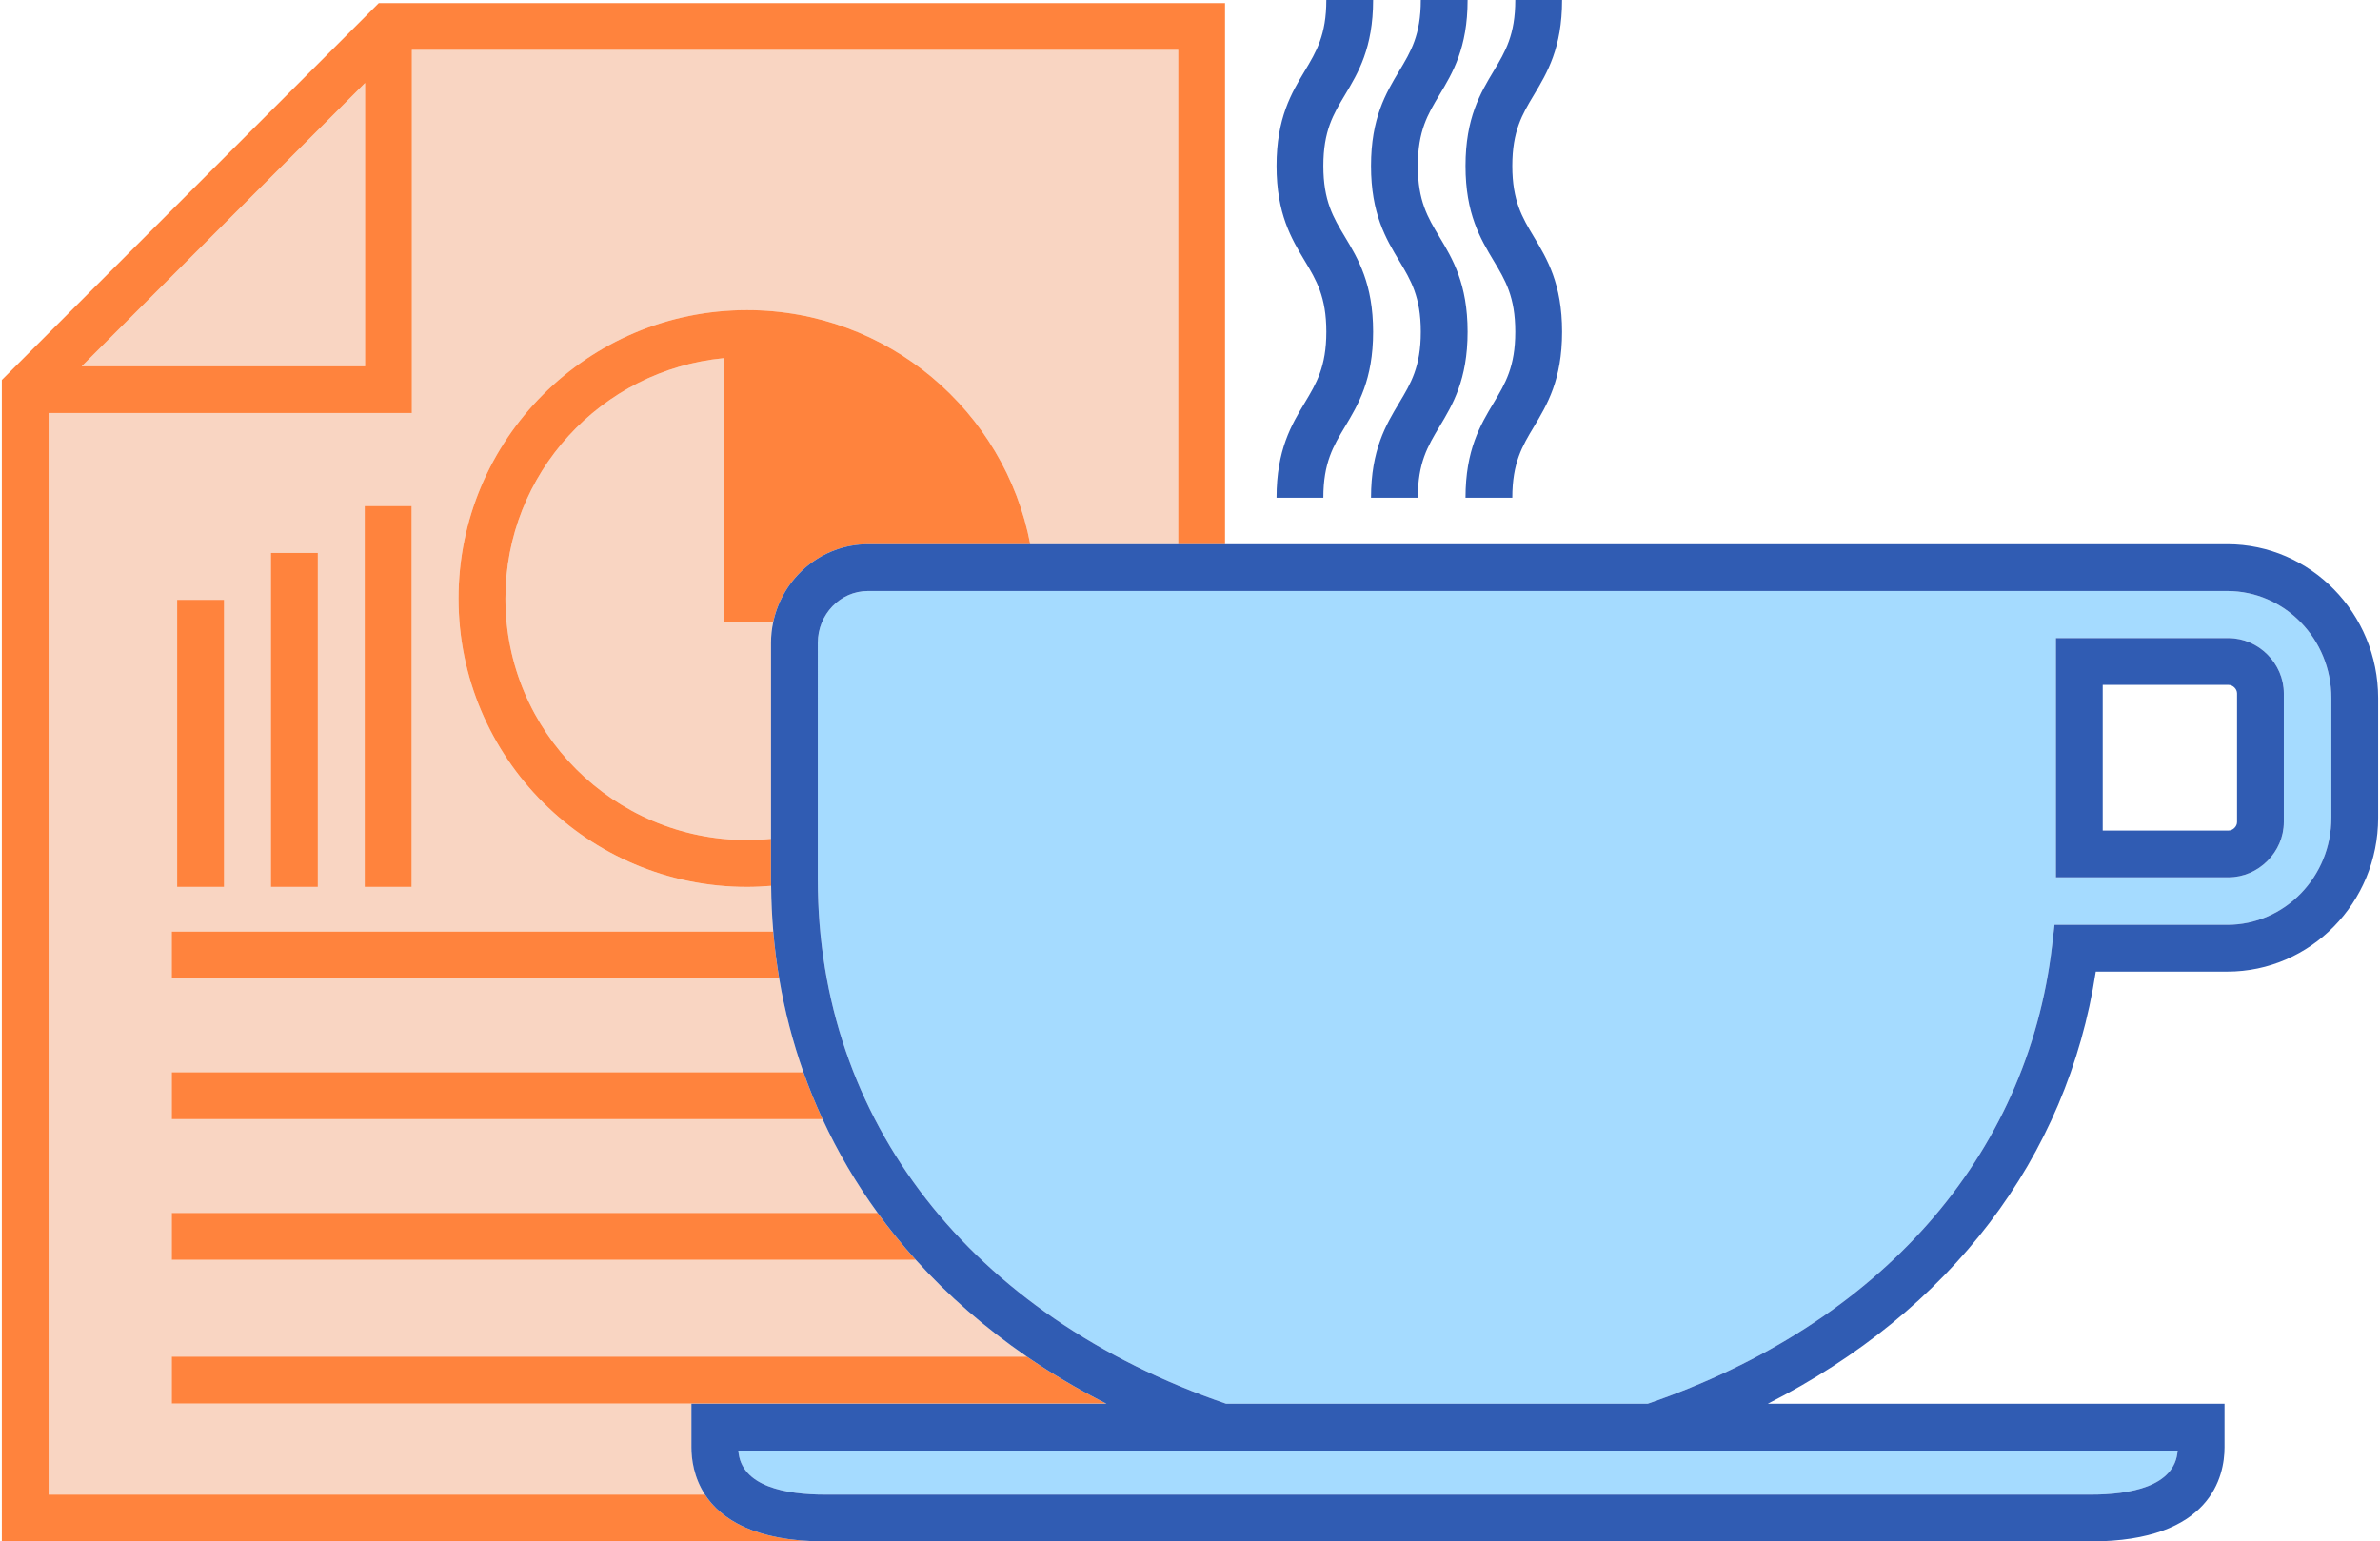 <?xml version="1.0" encoding="iso-8859-1"?>
<!-- Generator: Adobe Illustrator 18.0.0, SVG Export Plug-In . SVG Version: 6.00 Build 0)  -->
<!DOCTYPE svg PUBLIC "-//W3C//DTD SVG 1.1//EN" "http://www.w3.org/Graphics/SVG/1.1/DTD/svg11.dtd">
<svg version="1.1" id="Layer_1" xmlns="http://www.w3.org/2000/svg" xmlns:xlink="http://www.w3.org/1999/xlink" x="0px" y="0px"
	 viewBox="0 0 247 160" style="enable-background:new 0 0 247 160;" xml:space="preserve">
<g>
	<path style="fill:none;" d="M231.284,71.093h-13.061V86.21h13.061c0.452,0,0.879-0.426,0.879-0.876V71.971
		C232.164,71.52,231.736,71.093,231.284,71.093z"/>
	<polygon style="fill:#F9D5C2;" points="8.482,38.018 37.888,38.018 37.888,8.612 	"/>
	<path style="fill:#F9D5C2;" d="M42.745,5.178v37.697H5.048v112.269h68.114c-1.17-1.794-1.407-3.684-1.407-4.903v-4.527h43.077
		c-0.015-0.008-0.03-0.015-0.045-0.023h-96.96v-4.867h88.746c-4.341-2.979-8.199-6.349-11.541-10.054H17.828v-4.867H91.08
		c-2.231-3.065-4.139-6.318-5.716-9.734H17.828v-4.867h65.555c-1.108-3.132-1.954-6.381-2.518-9.734H17.827v-4.867H80.25
		c-0.134-1.563-0.206-3.147-0.222-4.748c-0.827,0.069-1.661,0.112-2.505,0.112c-16.534,0-29.936-13.403-29.936-29.936
		c0-16.533,13.403-29.936,29.936-29.936c14.606,0,26.761,10.462,29.399,24.3h15.357V5.178H42.745z M23.251,92.063h-4.867v-29.8
		h4.867V92.063z M32.986,92.063h-4.867V57.396h4.867V92.063z M42.719,92.062h-4.867V52.529h4.867V92.062z"/>
	<path style="fill:#F9D5C2;" d="M75.09,37.178c-12.685,1.228-22.636,11.947-22.636,24.949c0,13.823,11.246,25.069,25.07,25.069
		c0.841,0,1.672-0.043,2.492-0.125V66.736c0-0.747,0.083-1.473,0.233-2.175H75.09V37.178z"/>
	<path style="fill:#FF833D;" d="M73.163,155.143H5.048V42.875h37.697V5.178h79.534v51.313h4.857V0.321H39.311l-39.12,39.12V160
		h85.435C78.308,160,74.81,157.667,73.163,155.143z M8.482,38.018L37.888,8.612v29.406H8.482z"/>
	<path style="fill:#FF833D;" d="M77.523,32.191c-16.534,0-29.936,13.403-29.936,29.936c0,16.533,13.403,29.936,29.936,29.936
		c0.844,0,1.678-0.044,2.505-0.112c-0.002-0.214-0.013-0.426-0.013-0.641v-4.238c-0.82,0.081-1.651,0.125-2.492,0.125
		c-13.824,0-25.07-11.246-25.07-25.069c0-13.002,9.95-23.721,22.636-24.949v27.383h5.159c0.982-4.607,5.01-8.07,9.821-8.07h16.853
		C104.285,42.653,92.129,32.191,77.523,32.191z"/>
	<path style="fill:#FF833D;" d="M17.827,101.566h63.038c-0.269-1.6-0.473-3.223-0.615-4.867H17.827V101.566z"/>
	<path style="fill:#FF833D;" d="M17.828,116.168h67.537c-0.733-1.588-1.395-3.21-1.982-4.867H17.828V116.168z"/>
	<path style="fill:#FF833D;" d="M17.828,130.769h77.204c-1.411-1.564-2.729-3.187-3.952-4.867H17.828V130.769z"/>
	<path style="fill:#FF833D;" d="M17.828,145.69h96.96c-2.898-1.481-5.644-3.103-8.214-4.867H17.828V145.69z"/>
	<rect x="18.385" y="62.263" style="fill:#FF833D;" width="4.867" height="29.8"/>
	<rect x="28.118" y="57.396" style="fill:#FF833D;" width="4.867" height="34.667"/>
	<rect x="37.852" y="52.529" style="fill:#FF833D;" width="4.867" height="39.534"/>
	<path style="fill:#305CB3;" d="M132.481,51.665h4.857c0-3.633,1.037-5.362,2.238-7.362c1.373-2.288,2.929-4.883,2.929-9.861
		s-1.557-7.573-2.929-9.861c-1.201-2.001-2.238-3.729-2.238-7.361s1.037-5.361,2.238-7.361c1.373-2.288,2.929-4.882,2.929-9.859
		h-4.857c0,3.632-1.037,5.36-2.237,7.36c-1.374,2.288-2.93,4.882-2.93,9.86s1.557,7.572,2.929,9.86
		c1.201,2.001,2.238,3.729,2.238,7.362s-1.037,5.362-2.238,7.362C134.038,44.093,132.481,46.687,132.481,51.665z"/>
	<path style="fill:#305CB3;" d="M145.216,27.08c1.2,2.001,2.237,3.729,2.237,7.362s-1.037,5.362-2.237,7.362
		c-1.374,2.289-2.929,4.883-2.929,9.861h4.857c0-3.633,1.037-5.362,2.237-7.362c1.374-2.289,2.929-4.883,2.929-9.861
		s-1.556-7.573-2.929-9.861c-1.2-2.001-2.237-3.729-2.237-7.361c0-3.633,1.037-5.361,2.237-7.361
		c1.374-2.288,2.929-4.882,2.929-9.859h-4.857c0,3.632-1.037,5.36-2.237,7.36c-1.373,2.288-2.929,4.882-2.929,9.86
		C142.286,22.198,143.842,24.792,145.216,27.08z"/>
	<path style="fill:#305CB3;" d="M155.021,27.08c1.2,2.001,2.237,3.729,2.237,7.362s-1.037,5.362-2.237,7.362
		c-1.374,2.289-2.929,4.883-2.929,9.861h4.857c0-3.633,1.037-5.362,2.237-7.362c1.374-2.289,2.929-4.883,2.929-9.861
		s-1.556-7.573-2.929-9.861c-1.2-2.001-2.237-3.729-2.237-7.361c0-3.633,1.037-5.361,2.237-7.361
		c1.374-2.288,2.929-4.882,2.929-9.859h-4.857c0,3.632-1.037,5.36-2.237,7.36c-1.373,2.288-2.929,4.882-2.929,9.86
		C152.091,22.198,153.647,24.792,155.021,27.08z"/>
	<path style="fill:#A5DBFF;" d="M126.451,150.57H76.624c0.26,3.769,5.005,4.573,9.002,4.573h36.653h94.72
		c3.997,0,8.739-0.804,8.999-4.573h-54.2H126.451z"/>
	<path style="fill:#A5DBFF;" d="M231.155,61.348H90.07c-2.866,0-5.197,2.417-5.197,5.388V91.31c0,24.968,15.835,45.279,42.38,54.403
		h43.742c24.12-8.293,39.412-25.613,41.974-47.569l0.25-2.147h17.938c5.952,0,10.794-4.986,10.794-11.115V72.465
		C241.95,66.335,237.107,61.348,231.155,61.348z M237.021,85.335c0,3.108-2.627,5.732-5.736,5.732h-17.917V66.236h17.917
		c3.11,0,5.736,2.627,5.736,5.735V85.335z"/>
	<path style="fill:#305CB3;" d="M231.155,56.491H127.136h-4.857h-15.357H90.07c-4.811,0-8.839,3.463-9.821,8.07
		c-0.15,0.702-0.233,1.428-0.233,2.175v20.336v4.238c0,0.215,0.01,0.427,0.013,0.641c0.016,1.601,0.088,3.185,0.222,4.748
		c0.141,1.645,0.346,3.268,0.615,4.867c0.564,3.353,1.41,6.602,2.518,9.734c0.586,1.657,1.249,3.279,1.982,4.867
		c1.577,3.416,3.485,6.669,5.716,9.734c1.223,1.68,2.541,3.303,3.952,4.867c3.342,3.704,7.2,7.074,11.541,10.054
		c2.57,1.764,5.316,3.386,8.214,4.867c0.015,0.008,0.03,0.015,0.045,0.023H71.756v4.527c0,1.219,0.237,3.11,1.407,4.903
		C74.81,157.667,78.308,160,85.627,160h41.509h89.863c12.516,0,13.867-6.825,13.867-9.76v-4.527h-47.408
		c18.953-9.647,31.079-25.482,34.046-44.859h13.653c8.63,0,15.651-7.165,15.651-15.972V72.464
		C246.807,63.657,239.784,56.491,231.155,56.491z M241.952,84.882c0,6.129-4.843,11.115-10.794,11.115h-17.938l-0.25,2.147
		c-2.562,21.957-17.854,39.276-41.974,47.569h-43.742c-26.545-9.124-42.38-29.436-42.38-54.403V66.736
		c0-2.971,2.332-5.388,5.197-5.388h141.086c5.952,0,10.794,4.987,10.796,11.117V84.882z M216.999,155.143h-94.72H85.627
		c-3.997,0-8.742-0.804-9.002-4.573h49.827h45.347h54.2C225.738,154.339,220.996,155.143,216.999,155.143z"/>
	<path style="fill:#305CB3;" d="M231.284,66.236h-17.917v24.831h17.917c3.11,0,5.736-2.625,5.736-5.732V71.971
		C237.021,68.863,234.394,66.236,231.284,66.236z M232.164,85.335c0,0.45-0.428,0.876-0.879,0.876h-13.061V71.093h13.061
		c0.452,0,0.879,0.427,0.879,0.878V85.335z"/>
</g>
</svg>
